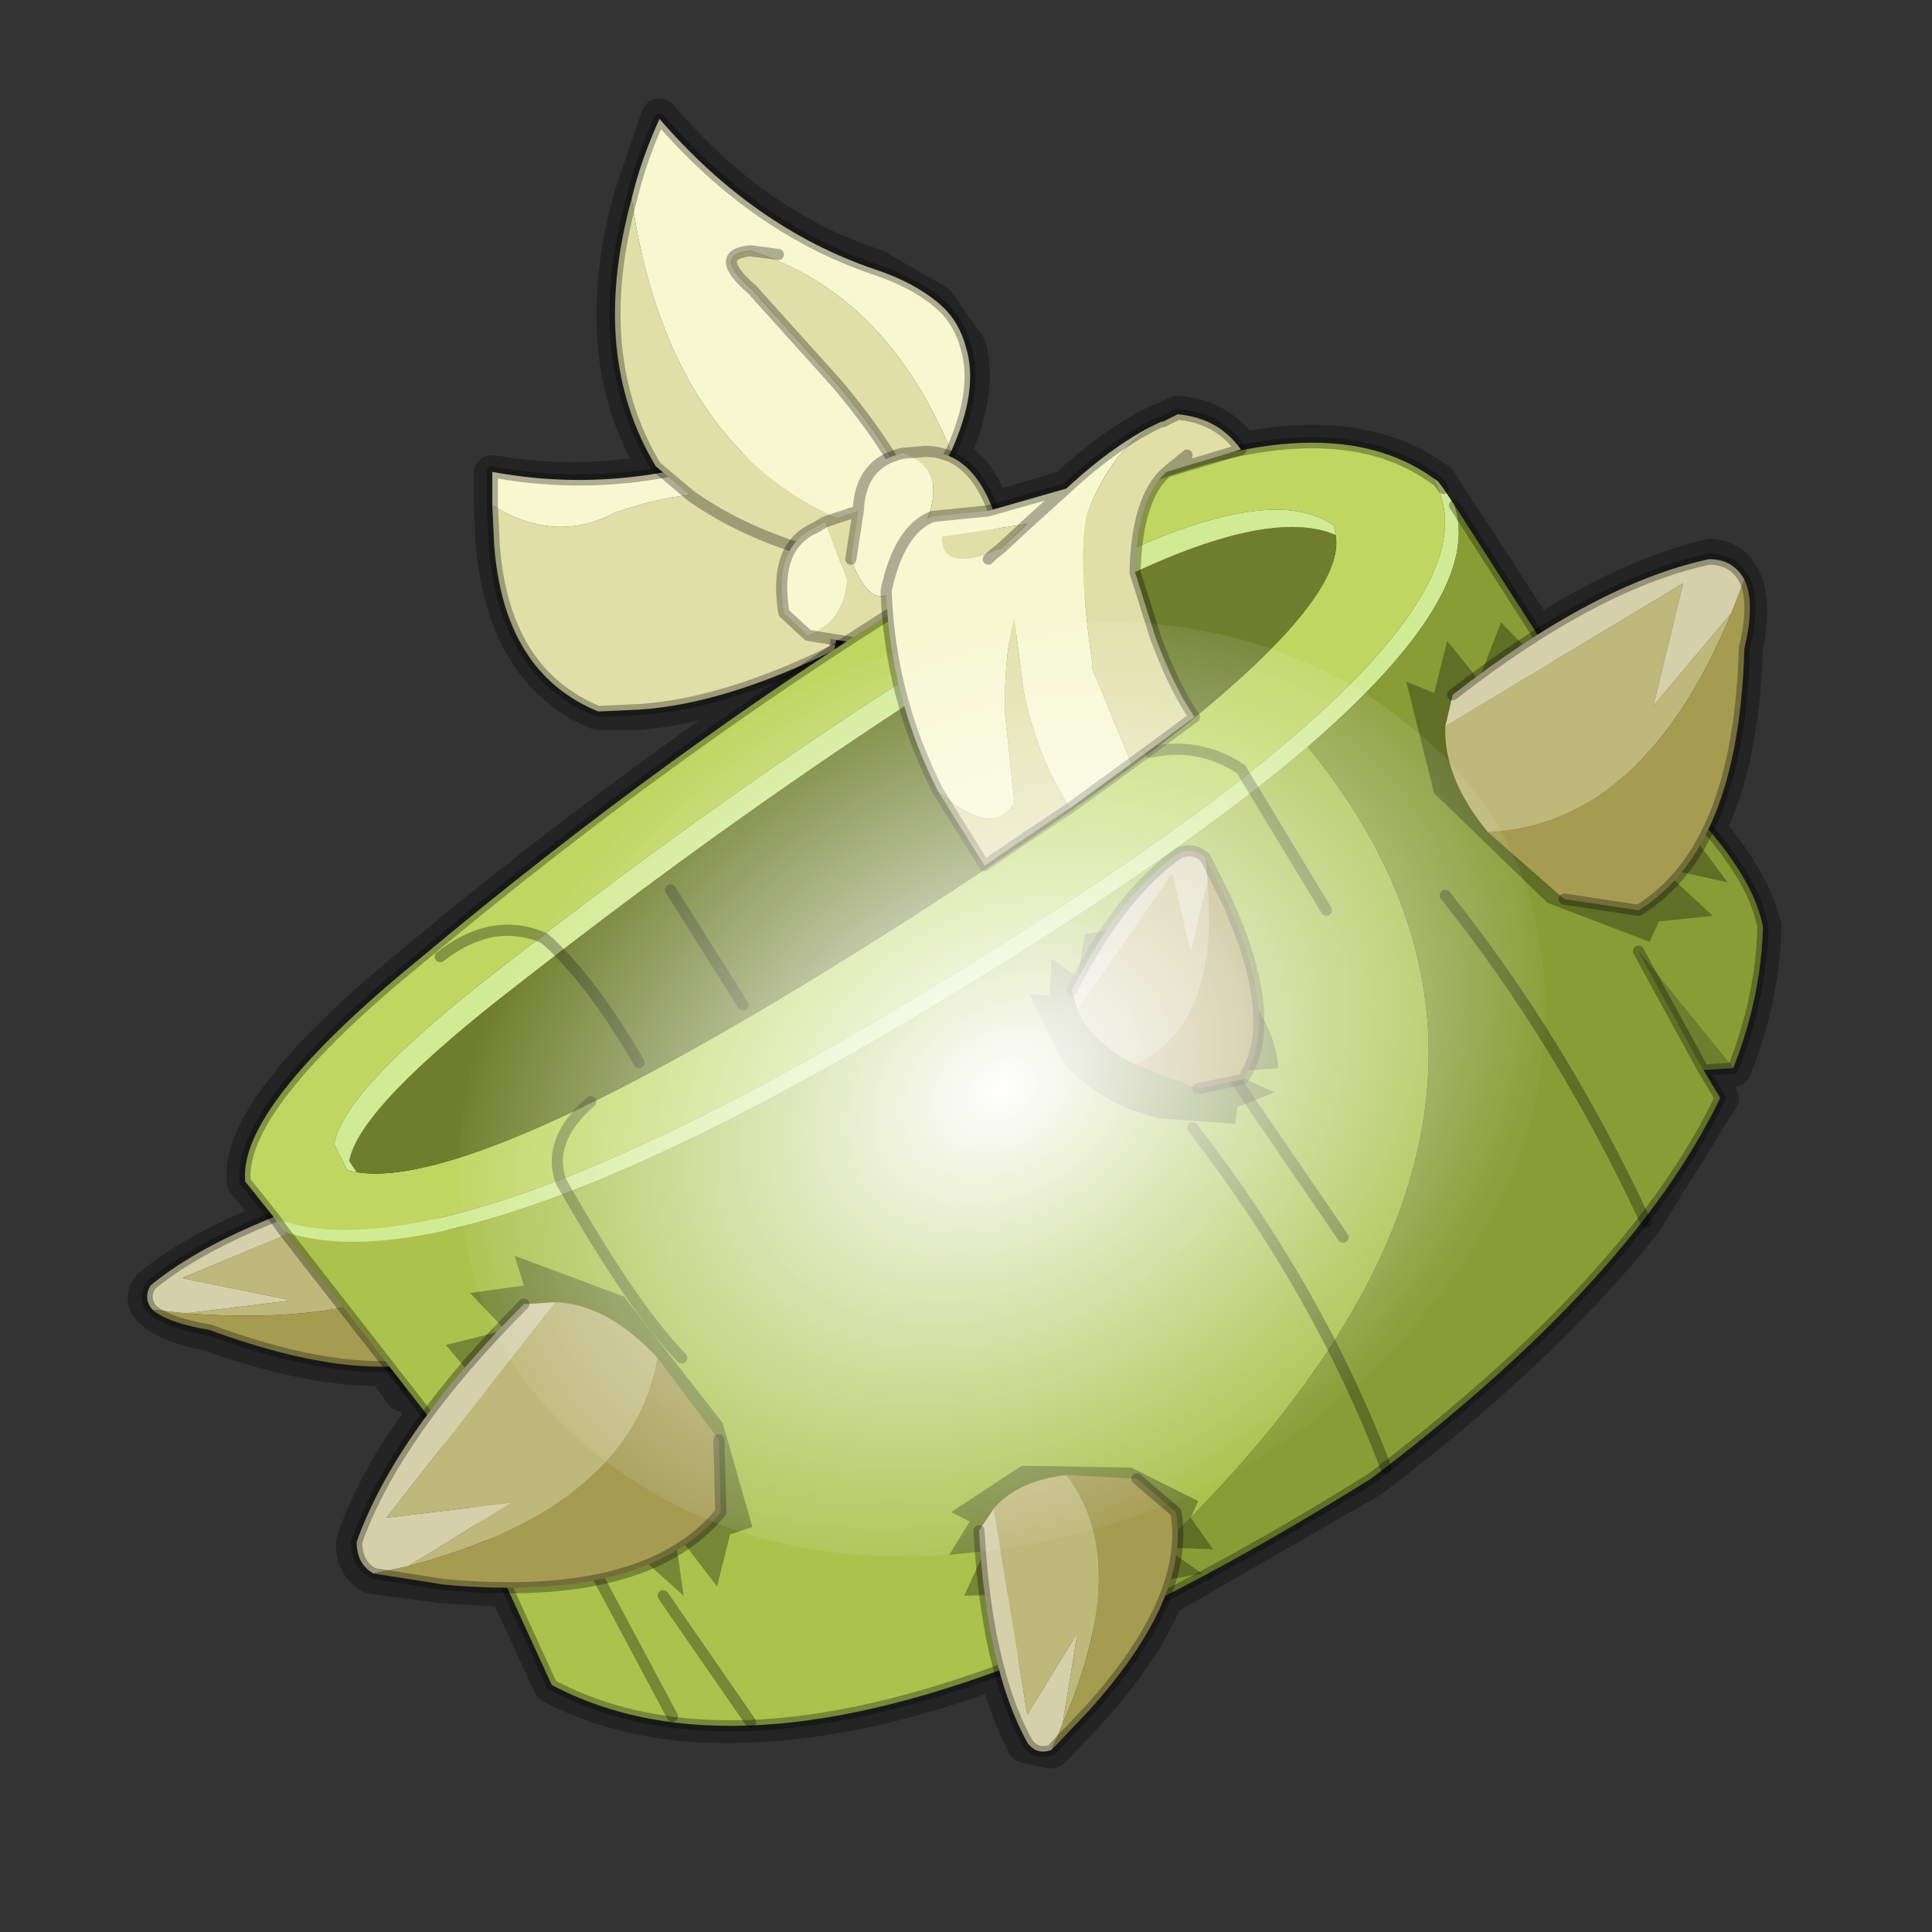 <?xml version="1.0" encoding="UTF-8" standalone="no"?>
<svg xmlns:xlink="http://www.w3.org/1999/xlink" height="520.0px" width="520.0px" xmlns="http://www.w3.org/2000/svg">
  <rect width="100%" height="100%" fill="#333333" stroke="none"/>
  <g transform="matrix(10.0, 0.0, 0.0, 10.0, 0.0, 0.0)">
    <use height="52.0" transform="matrix(1.0, 0.0, 0.0, 1.0, 0.0, 0.0)" width="52.0" xlink:href="#shape0"/>
    <use height="136.85" transform="matrix(0.188, 0.025, -0.076, 0.181, 18.232, 15.075)" width="148.25" xlink:href="#sprite0"/>
  </g>
  <defs>
    <g id="shape0" transform="matrix(1.0, 0.0, 0.0, 1.0, 0.0, 0.0)">
      <path d="M52.0 0.0 L52.0 52.0 0.0 52.0 0.0 0.0 52.0 0.0" fill="#795fa9" fill-opacity="0.0" fill-rule="evenodd" stroke="none"/>
      <path d="M17.0 5.35 Q15.85 9.6 17.65 12.55 L17.8 12.7 Q15.55 13.15 13.25 12.75 L13.25 13.6 13.3 14.6 Q13.6 18.1 16.1 19.15 L17.2 19.15 Q19.45 18.95 22.4 17.55 16.85 21.2 11.3 25.8 6.4 29.8 6.6 31.8 L7.4 32.8 Q5.25 33.65 4.05 34.65 3.8 35.0 4.1 35.25 4.5 35.65 5.6 35.85 8.35 36.85 10.35 36.8 L10.85 37.5 10.9 37.35 11.45 38.05 Q10.1 39.85 9.55 41.5 9.5 42.1 10.0 42.4 L11.9 42.65 13.65 42.75 14.85 45.35 Q17.15 46.55 20.2 46.4 23.15 46.3 26.85 44.95 27.15 46.1 27.6 46.95 L28.3 47.1 29.25 46.1 Q30.75 44.45 31.35 43.0 L36.9 39.8 37.3 39.5 Q41.75 36.05 44.25 32.85 L46.3 29.55 45.85 28.8 46.65 28.75 Q47.4 26.85 47.45 24.95 47.2 23.8 45.95 22.3 46.85 20.5 46.95 17.45 47.2 16.2 46.9 15.6 46.65 15.05 46.05 15.0 43.9 15.5 41.4 17.1 L38.7 12.95 38.55 12.85 Q36.45 11.4 32.9 12.25 L33.4 12.1 Q32.8 11.25 31.7 11.15 L31.3 11.35 31.25 11.35 Q30.05 11.9 28.7 13.15 L26.7 13.75 Q26.3 12.6 25.6 12.3 L25.65 12.15 Q26.35 10.5 26.05 9.35 L25.2 8.15 23.55 7.2 Q20.3 6.15 17.75 3.15 L17.0 5.35 M22.5 17.4 L22.45 17.55 22.6 17.4 22.5 17.4" fill="none" stroke="#000000" stroke-linecap="round" stroke-linejoin="round" stroke-opacity="0.302" stroke-width="1.0"/>
      <path d="M13.25 13.6 Q14.95 14.65 16.55 13.8 20.2 12.5 23.1 14.4 L22.8 15.9 22.45 17.5 Q19.5 18.95 17.2 19.1 L16.1 19.15 Q13.55 18.1 13.3 14.65 L13.25 13.6" fill="#e0dfa7" fill-rule="evenodd" stroke="none"/>
      <path d="M13.25 13.6 L13.25 12.7 Q16.45 13.3 19.7 12.25 L21.45 11.9 Q22.15 11.9 22.5 12.25 23.2 12.9 23.1 14.4 20.2 12.5 16.55 13.8 14.95 14.65 13.25 13.6" fill="#f7f8d0" fill-rule="evenodd" stroke="none"/>
      <path d="M23.1 14.4 Q23.2 12.9 22.5 12.25 22.15 11.9 21.45 11.9 L19.7 12.25 Q16.45 13.3 13.25 12.7 L13.25 13.6 M23.1 14.4 L22.8 15.9 22.45 17.5 Q19.5 18.95 17.2 19.1 L16.1 19.15 Q13.55 18.1 13.3 14.65 L13.25 13.6" fill="none" stroke="#000000" stroke-linecap="round" stroke-linejoin="round" stroke-opacity="0.302" stroke-width="0.3"/>
      <path d="M24.75 13.7 Q23.95 12.0 22.5 10.3 L20.25 7.8 Q19.15 6.85 20.2 6.75 23.85 7.9 25.6 12.15 L24.75 13.7 M17.0 5.35 Q17.65 9.85 20.05 12.25 21.75 13.95 24.3 14.5 L23.85 15.3 Q20.65 14.8 18.6 13.35 L17.65 12.55 Q15.85 9.55 17.0 5.35" fill="#e0dfa7" fill-rule="evenodd" stroke="none"/>
      <path d="M20.95 6.85 L20.2 6.75 20.95 6.85 M20.2 6.75 Q19.15 6.85 20.25 7.8 L22.5 10.3 Q23.95 12.0 24.75 13.7 L24.3 14.5 Q21.75 13.95 20.05 12.25 17.65 9.85 17.0 5.35 17.25 4.3 17.75 3.2 20.3 6.15 23.55 7.25 24.6 7.6 25.25 8.15 25.8 8.6 26.0 9.35 26.35 10.5 25.6 12.15 23.85 7.9 20.2 6.75" fill="#f7f8d0" fill-rule="evenodd" stroke="none"/>
      <path d="M20.2 6.75 L20.95 6.85 M24.75 13.7 Q23.95 12.0 22.5 10.3 L20.25 7.8 Q19.15 6.85 20.2 6.75 M25.6 12.15 Q26.35 10.5 26.0 9.35 25.8 8.6 25.25 8.15 24.6 7.6 23.55 7.25 20.3 6.15 17.75 3.2 17.25 4.3 17.0 5.35 15.85 9.55 17.65 12.55 L18.6 13.35 Q20.65 14.8 23.85 15.3 L24.3 14.5 24.75 13.7 25.6 12.15" fill="none" stroke="#000000" stroke-linecap="round" stroke-linejoin="round" stroke-opacity="0.302" stroke-width="0.3"/>
      <path d="M21.75 17.1 L21.1 16.5 Q20.8 14.7 21.95 14.2 L22.2 14.05 22.8 15.6 Q22.75 16.7 21.75 17.1 M23.1 13.75 Q23.15 12.45 24.3 12.2 25.5 12.6 24.95 14.0 L24.6 14.85 Q23.8 17.0 23.0 15.3 L22.9 15.05 23.1 13.75" fill="#f7f8d0" fill-rule="evenodd" stroke="none"/>
      <path d="M22.2 14.05 L23.1 13.75 22.9 15.05 23.0 15.3 Q23.8 17.0 24.6 14.85 L24.95 14.0 Q25.5 12.6 24.3 12.2 L24.9 12.15 Q26.55 12.15 27.05 14.95 25.6 17.7 23.3 17.35 L21.75 17.1 Q22.75 16.7 22.8 15.6 L22.2 14.05" fill="#e0dfa7" fill-rule="evenodd" stroke="none"/>
      <path d="M21.75 17.1 L21.1 16.5 Q20.8 14.7 21.95 14.2 L22.2 14.05 23.1 13.75 Q23.15 12.45 24.3 12.2 L24.9 12.15 Q26.55 12.15 27.05 14.95 25.6 17.7 23.3 17.35 L21.75 17.1 M22.9 15.05 L23.1 13.75" fill="none" stroke="#000000" stroke-linecap="round" stroke-linejoin="round" stroke-opacity="0.302" stroke-width="0.3"/>
      <path d="M9.15 32.2 L8.75 31.4 9.95 31.6 10.05 31.1 12.1 32.4 13.25 35.0 13.0 36.85 12.45 36.8 11.7 37.55 11.25 36.4 10.9 37.5 9.25 35.25 7.75 32.05 9.15 32.2" fill="#000000" fill-opacity="0.302" fill-rule="evenodd" stroke="none"/>
      <path d="M5.0 35.35 L7.85 35.0 4.9 34.4 10.55 32.05 Q11.7 32.45 12.4 33.6 10.5 35.75 5.0 35.35" fill="#beb87a" fill-rule="evenodd" stroke="none"/>
      <path d="M5.0 35.35 Q10.5 35.75 12.4 33.6 L13.0 35.25 12.4 36.4 Q10.0 37.4 5.65 35.8 4.5 35.6 4.1 35.25 L5.0 35.35" fill="#a59c52" fill-rule="evenodd" stroke="none"/>
      <path d="M10.55 32.05 L4.9 34.4 7.85 35.0 5.0 35.35 4.1 35.25 Q3.85 34.95 4.05 34.6 5.85 33.1 9.85 31.9 L10.55 32.05" fill="#d5d0aa" fill-rule="evenodd" stroke="none"/>
      <path d="M9.85 31.9 Q5.85 33.1 4.05 34.6 3.85 34.95 4.1 35.25 4.5 35.6 5.65 35.8 10.0 37.4 12.4 36.4 L13.0 35.25" fill="none" stroke="#000000" stroke-linecap="round" stroke-linejoin="round" stroke-opacity="0.302" stroke-width="0.3"/>
      <path d="M7.65 33.15 Q12.7 34.85 26.95 25.95 32.15 22.7 35.2 20.1 44.3 31.25 27.95 44.55 19.65 47.9 14.85 45.35 L11.55 38.15 7.65 33.15" fill="#abc24d" fill-rule="evenodd" stroke="none"/>
      <path d="M35.95 14.4 L35.9 14.15 Q33.45 12.4 25.2 17.75 19.5 21.35 13.55 26.0 9.2 29.35 9.0 30.8 L9.35 31.5 9.6 31.55 Q13.0 32.1 24.75 24.55 36.4 17.05 35.95 14.4 M38.55 12.85 Q40.95 16.7 26.6 25.65 12.3 34.6 7.4 32.8 L6.6 31.8 Q6.4 29.8 11.3 25.8 18.0 20.2 24.7 16.05 34.45 9.95 38.55 12.85" fill="#bfd661" fill-rule="evenodd" stroke="none"/>
      <path d="M9.6 31.55 L9.4 31.25 Q9.65 29.8 14.0 26.45 19.95 21.8 25.6 18.2 33.3 13.25 35.95 14.4 36.4 17.05 24.75 24.55 13.0 32.1 9.6 31.55 M45.85 28.8 L44.1 25.6 46.65 28.75 45.85 28.8" fill="#6f7e2c" fill-rule="evenodd" stroke="none"/>
      <path d="M9.6 31.55 L9.35 31.5 9.0 30.8 Q9.2 29.35 13.55 26.0 19.5 21.35 25.2 17.75 33.45 12.4 35.9 14.15 L35.95 14.4 Q33.3 13.25 25.6 18.2 19.95 21.8 14.0 26.45 9.65 29.8 9.4 31.25 L9.6 31.55 M35.2 20.1 Q32.15 22.7 26.95 25.95 12.7 34.85 7.65 33.15 L7.4 32.8 Q12.3 34.6 26.6 25.65 40.95 16.7 38.55 12.85 L38.7 12.95 38.85 13.15 39.15 13.6 Q39.95 16.0 35.2 20.1" fill="#d1eb94" fill-rule="evenodd" stroke="none"/>
      <path d="M35.2 20.1 Q39.95 16.0 39.15 13.6 L42.9 19.45 Q47.05 22.75 47.45 24.95 47.4 26.85 46.65 28.75 L44.1 25.6 45.85 28.8 46.3 29.55 Q43.95 34.45 36.9 39.8 32.0 42.85 27.95 44.55 44.3 31.25 35.2 20.1" fill="#899d37" fill-rule="evenodd" stroke="none"/>
      <path d="M38.85 13.15 L38.7 12.95 38.55 12.85 Q34.45 9.95 24.7 16.05 18.0 20.2 11.3 25.8 6.4 29.8 6.6 31.8 L7.4 32.8 7.65 33.15 11.55 38.15 14.85 45.35 Q19.65 47.9 27.95 44.55 32.0 42.85 36.9 39.8 43.95 34.45 46.3 29.55 L45.85 28.8 46.65 28.75 Q47.4 26.85 47.45 24.95 47.05 22.75 42.9 19.45 L39.15 13.6 M44.1 25.6 L45.85 28.8" fill="none" stroke="#000000" stroke-linecap="round" stroke-linejoin="round" stroke-opacity="0.302" stroke-width="0.3"/>
      <path d="M11.85 25.75 Q13.25 24.65 14.65 25.25 15.9 26.35 17.2 28.6 M35.7 24.5 L33.4 20.7 Q32.25 19.95 30.95 20.25 M18.05 23.95 L20.0 27.05 M15.9 29.65 Q14.7 30.7 15.1 31.8 17.0 35.15 18.35 36.55 M17.85 42.95 L20.2 46.35 M14.95 40.3 L18.1 46.2 M38.9 24.1 Q42.05 28.05 44.3 32.9 M32.25 27.6 L36.15 33.3 M32.1 30.35 Q35.5 34.75 37.3 39.5" fill="none" stroke="#000000" stroke-linecap="round" stroke-linejoin="round" stroke-opacity="0.302" stroke-width="0.3"/>
      <path d="M13.6 35.8 L12.65 34.8 14.1 34.6 13.85 33.8 16.8 34.9 19.45 38.3 20.25 41.1 19.65 41.3 19.3 42.7 18.15 41.2 18.4 42.95 15.45 40.3 12.0 36.2 13.6 35.8" fill="#000000" fill-opacity="0.302" fill-rule="evenodd" stroke="none"/>
      <path d="M11.0 42.15 L13.75 40.45 10.4 40.85 14.95 35.05 Q16.35 35.1 17.7 36.55 17.0 40.55 11.0 42.15" fill="#beb87a" fill-rule="evenodd" stroke="none"/>
      <path d="M11.0 42.15 Q17.0 40.55 17.7 36.55 L19.35 38.75 19.4 40.7 Q17.4 43.15 11.95 42.65 L10.05 42.35 11.0 42.15" fill="#a59c52" fill-rule="evenodd" stroke="none"/>
      <path d="M14.95 35.05 L10.4 40.85 13.75 40.45 11.0 42.15 10.05 42.35 Q9.6 42.1 9.6 41.5 10.65 38.55 14.1 35.1 L14.95 35.05" fill="#d5d0aa" fill-rule="evenodd" stroke="none"/>
      <path d="M14.1 35.1 Q10.65 38.55 9.6 41.5 9.6 42.1 10.05 42.35 L11.95 42.65 Q17.4 43.15 19.4 40.7 L19.35 38.75" fill="none" stroke="#000000" stroke-linecap="round" stroke-linejoin="round" stroke-opacity="0.302" stroke-width="0.3"/>
      <path d="M25.55 41.85 L26.1 40.95 25.6 40.7 27.5 39.45 30.45 39.5 32.25 40.4 32.05 40.85 32.65 41.7 31.35 41.65 32.35 42.35 29.65 42.85 25.95 42.95 26.5 41.75 25.55 41.85" fill="#000000" fill-opacity="0.302" fill-rule="evenodd" stroke="none"/>
      <path d="M28.7 39.7 Q30.5 42.0 28.6 46.4 L29.0 43.95 27.65 46.15 26.75 40.6 Q27.4 39.85 28.7 39.7" fill="#beb87a" fill-rule="evenodd" stroke="none"/>
      <path d="M30.6 39.8 L31.65 40.7 Q32.05 43.0 29.3 46.05 L28.3 47.1 28.6 46.4 Q30.5 42.0 28.7 39.7 L30.6 39.8" fill="#a59c52" fill-rule="evenodd" stroke="none"/>
      <path d="M28.6 46.4 L28.3 47.1 Q27.9 47.25 27.65 46.9 26.55 44.9 26.35 41.2 L26.75 40.6 27.65 46.15 29.0 43.95 28.6 46.4" fill="#d5d0aa" fill-rule="evenodd" stroke="none"/>
      <path d="M28.3 47.1 L29.3 46.05 Q32.05 43.0 31.65 40.7 L30.6 39.8 M28.3 47.1 Q27.9 47.25 27.65 46.9 26.55 44.9 26.35 41.2" fill="none" stroke="#000000" stroke-linecap="round" stroke-linejoin="round" stroke-opacity="0.302" stroke-width="0.3"/>
      <path d="M39.8 18.3 L38.95 17.25 38.6 18.65 37.85 18.35 38.6 21.35 41.65 24.3 44.4 25.35 44.65 24.8 46.1 24.65 44.7 23.35 46.5 23.75 44.15 20.6 40.4 16.75 39.8 18.3" fill="#000000" fill-opacity="0.302" fill-rule="evenodd" stroke="none"/>
      <path d="M46.6 16.5 L44.5 19.0 45.3 15.7 38.9 19.55 Q38.85 20.95 40.05 22.4 44.25 22.2 46.6 16.5" fill="#beb87a" fill-rule="evenodd" stroke="none"/>
      <path d="M46.6 16.5 Q44.25 22.2 40.05 22.4 L42.1 24.2 44.1 24.5 Q46.8 22.85 46.95 17.45 47.25 16.2 46.95 15.6 L46.6 16.5" fill="#a59c52" fill-rule="evenodd" stroke="none"/>
      <path d="M38.9 19.55 L45.3 15.7 44.5 19.0 46.6 16.5 46.95 15.6 Q46.65 15.05 46.0 15.05 42.95 15.7 39.1 18.7 L38.9 19.55" fill="#d5d0aa" fill-rule="evenodd" stroke="none"/>
      <path d="M39.1 18.7 Q42.95 15.7 46.0 15.05 46.65 15.05 46.95 15.6 47.25 16.2 46.95 17.45 46.8 22.85 44.1 24.5 L42.1 24.2" fill="none" stroke="#000000" stroke-linecap="round" stroke-linejoin="round" stroke-opacity="0.302" stroke-width="0.3"/>
      <path d="M33.1 28.85 L34.3 29.4 33.3 29.8 33.25 30.25 31.2 30.1 Q29.7 29.75 28.65 28.65 L27.7 26.75 28.25 26.8 28.3 25.8 29.0 26.3 29.2 25.15 Q30.6 24.8 32.4 25.7 34.3 27.1 34.4 28.75 L33.1 28.85" fill="#000000" fill-opacity="0.302" fill-rule="evenodd" stroke="none"/>
      <path d="M32.5 23.7 L32.05 25.65 31.55 23.5 29.0 27.2 Q29.4 28.05 30.55 28.65 32.85 27.6 32.5 23.7" fill="#beb87a" fill-rule="evenodd" stroke="none"/>
      <path d="M32.5 23.7 Q32.85 27.6 30.55 28.65 L32.25 29.3 33.45 29.05 Q34.5 27.5 33.0 24.2 L32.45 23.1 32.5 23.7" fill="#a59c52" fill-rule="evenodd" stroke="none"/>
      <path d="M29.0 27.2 L31.55 23.5 32.05 25.65 32.5 23.7 32.45 23.1 Q32.15 22.8 31.75 22.95 30.15 24.05 28.85 26.65 L29.0 27.2" fill="#d5d0aa" fill-rule="evenodd" stroke="none"/>
      <path d="M28.85 26.65 Q30.15 24.05 31.75 22.95 32.15 22.8 32.45 23.1 L33.0 24.2 Q34.5 27.5 33.45 29.05 L32.25 29.3" fill="none" stroke="#000000" stroke-linecap="round" stroke-linejoin="round" stroke-opacity="0.302" stroke-width="0.3"/>
      <path d="M30.45 20.55 L28.8 21.75 Q27.9 20.35 27.55 18.6 L27.3 16.65 Q27.05 17.55 27.05 18.8 L27.05 19.2 27.3 21.6 Q26.75 22.6 25.25 21.3 23.95 18.75 23.85 15.9 24.2 14.25 25.1 13.9 L26.6 13.75 28.7 13.15 Q30.05 11.9 31.25 11.35 29.95 12.0 29.25 13.85 29.0 15.15 29.4 17.85 L29.4 18.0 30.45 20.55 M26.95 14.75 L26.7 14.95 26.6 15.05 26.7 14.95 26.95 14.75 27.65 14.1 25.35 14.45 Q25.35 15.45 26.95 14.75 M28.7 13.15 L27.65 14.1 28.7 13.15" fill="#f7f8d0" fill-rule="evenodd" stroke="none"/>
      <path d="M31.25 11.35 L31.3 11.35 31.7 11.15 Q32.8 11.25 33.4 12.1 L31.4 12.7 Q30.6 13.4 30.55 15.4 L31.1 17.15 Q31.6 18.5 32.15 19.3 L30.45 20.55 29.4 18.0 29.4 17.85 Q29.0 15.15 29.25 13.85 29.95 12.0 31.25 11.35 M28.8 21.75 L27.45 22.65 26.5 23.3 25.25 21.3 Q26.75 22.6 27.3 21.6 L27.05 19.2 27.05 18.8 Q27.05 17.55 27.3 16.65 L27.55 18.6 Q27.9 20.35 28.8 21.75 M31.4 12.7 L31.95 12.25 31.4 12.7 M26.95 14.75 Q25.35 15.45 25.35 14.45 L27.65 14.1 26.95 14.75" fill="#e0dfa7" fill-rule="evenodd" stroke="none"/>
      <path d="M31.25 11.35 L31.3 11.35 31.7 11.15 Q32.8 11.25 33.4 12.1 L31.4 12.7 Q30.6 13.4 30.55 15.4 L31.1 17.15 Q31.6 18.5 32.15 19.3 L30.45 20.55 28.8 21.75 27.45 22.65 26.5 23.3 25.25 21.3 Q23.95 18.75 23.85 15.9 24.2 14.25 25.1 13.9 L26.6 13.75 28.7 13.15 Q30.05 11.9 31.25 11.35 M31.95 12.25 L31.4 12.7 M26.6 15.05 L26.7 14.95 26.95 14.75 27.65 14.1 28.7 13.15" fill="none" stroke="#000000" stroke-linecap="round" stroke-linejoin="round" stroke-opacity="0.302" stroke-width="0.3"/>
    </g>
    <g id="sprite0" transform="matrix(1.0, 0.0, 0.0, 1.0, 73.5, 65.0)">
      <use height="136.85" transform="matrix(1.0, 0.0, 0.0, 1.0, -73.5, -65.0)" width="148.25" xlink:href="#shape1"/>
    </g>
    <g id="shape1" transform="matrix(1.0, 0.0, 0.0, 1.0, 73.5, 65.0)">
      <path d="M36.65 -54.65 Q60.05 -42.0 69.75 -17.95 80.55 8.9 68.0 34.1 55.45 59.35 26.8 68.2 -1.8 77.05 -29.7 64.3 -57.6 51.6 -68.45 24.75 -79.3 -2.05 -66.75 -27.25 L-66.7 -27.3 Q-54.1 -52.5 -25.5 -61.4 3.1 -70.2 31.0 -57.5 L36.65 -54.65" fill="url(#gradient0)" fill-rule="evenodd" stroke="none"/>
    </g>
    <radialGradient cx="0" cy="0" gradientTransform="matrix(0.091, 0.0, 0.0, 0.091, 0.6, 3.4)" gradientUnits="userSpaceOnUse" id="gradient0" r="819.2" spreadMethod="pad">
      <stop offset="0.0" stop-color="#ffffff"/>
      <stop offset="1.0" stop-color="#ffffff" stop-opacity="0.0"/>
    </radialGradient>
  </defs>
</svg>
